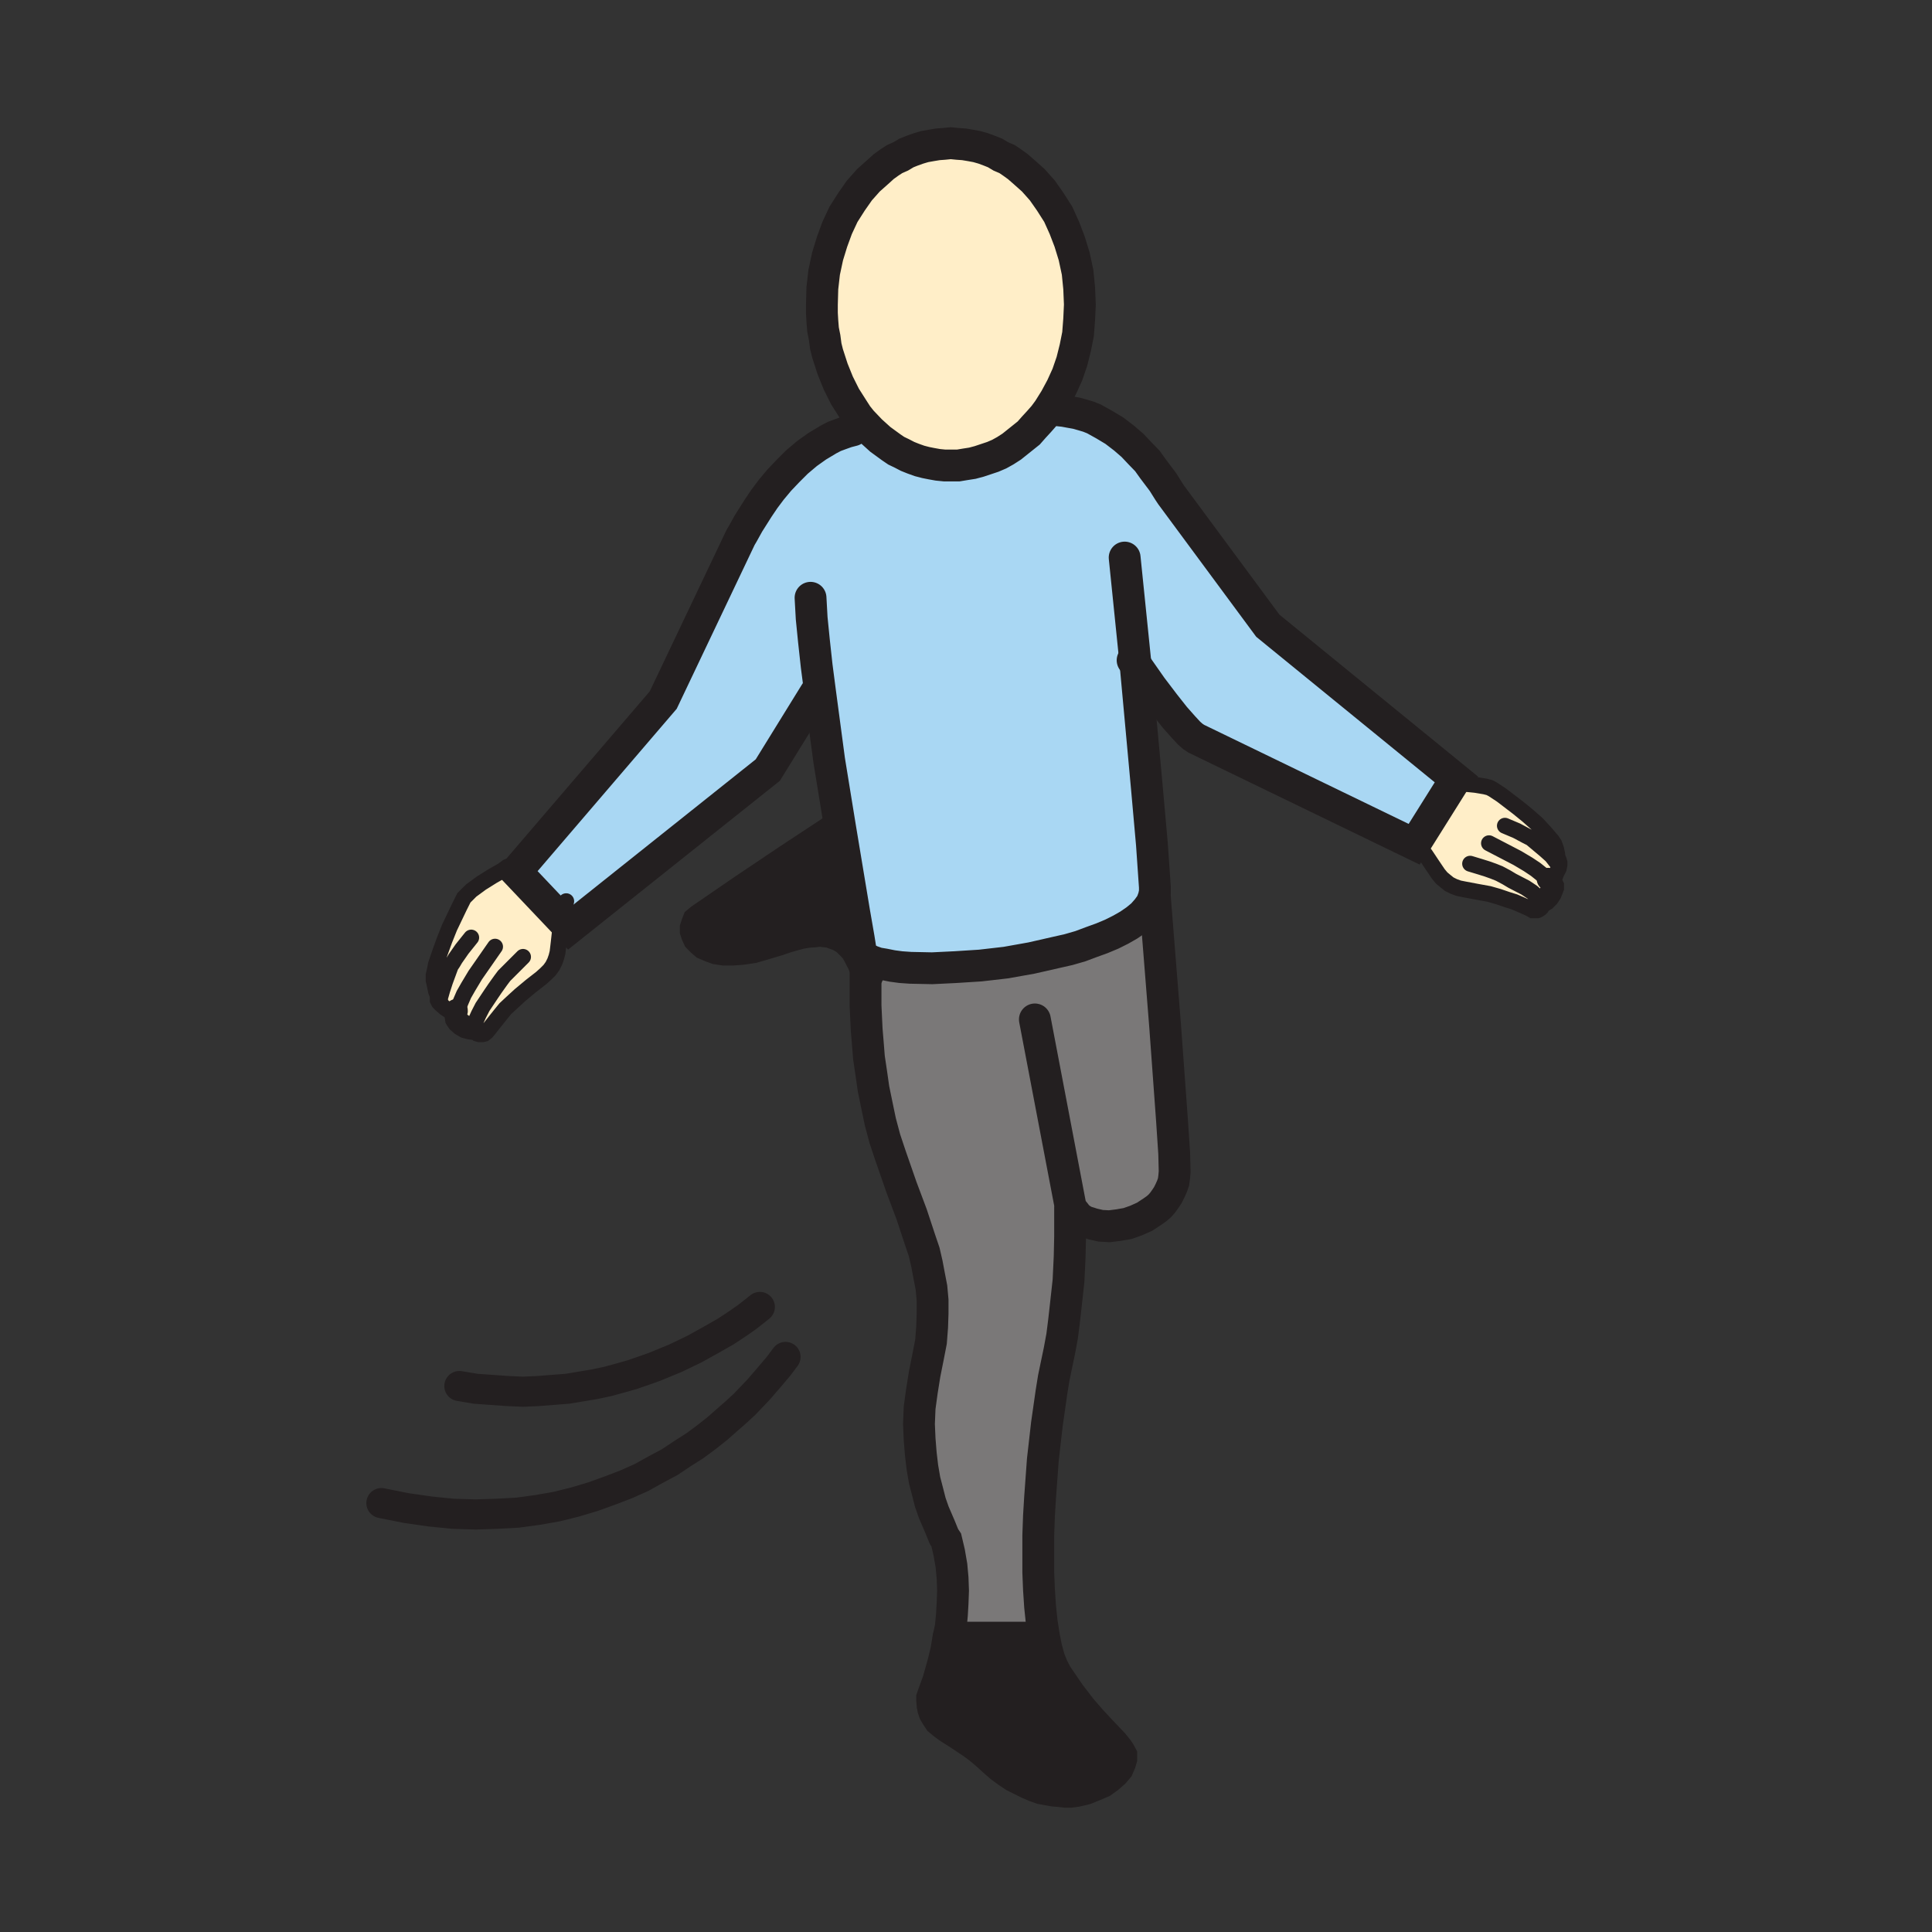 <svg id="Layer_1" xmlns="http://www.w3.org/2000/svg" viewBox="0 0 850 850" width="850" height="850"><rect x="0" y="0" width="850" height="850" fill="#333333" stroke="none"/><style>.st0{fill:#ffeec8}.st1{fill:#a9d7f3}.st2{fill:#231f20}.st3{fill:#7a7878}.st4,.st5,.st6,.st7{fill:none;stroke:#231f20;stroke-width:14;stroke-linecap:round;stroke-miterlimit:10}.st5,.st6,.st7{stroke-width:7}.st6,.st7{stroke-width:10}.st7{stroke-width:13.25}</style><path class="st0" d="M681.6 387l.5.8.5 1 .5 1v.7l-.3.8-.7 1.7-1 1.5-1.3 1.3-1.2.7-.3.3.3.7v.5l-.3.8-.2.5-.5.5-.8.5-.5.2h-2l-1.2-.7-4-1.8-2.8-1.2-3.2-1-3.8-1.3-4.2-1.2-5.5-1-5.3-1-2.5-.5-2.2-.8-2-1-1.5-1.2-1.8-1.5-1.5-1.8-2.7-4-3-4.5-4.3-5.2 16.5-26.3 4.8.3 5 .5 4.2.7 2 .5 1.5.8 3.8 2.5 7.2 5.5 4.3 3.5 4.2 3.7 3.5 3.8 3 3.5 1 1.5.8 2.2.5 2.3.2 2 .5.7.3 1v1l-.3 1.5-1 2-.7 1.8-.5.5-.8.5-.5.2z"/><path class="st1" d="M360.8 304.5l-2 .3-21 34-87.2 69.5-3.3-3.5-20.2-21.3 64.7-75.5 34-71.5 1-1.7 2.5-4.5 4.3-6.8 2.7-4 3-4 3.5-4.2 3.8-4 4-4 4.5-3.8 4.5-3.2 2.5-1.5 2.5-1.5 2.5-1.3 2.7-1 2.8-1 2.7-.7 3.8-4 4 4.2 4.2 3.8 4.8 3.5 2.2 1.5 2.5 1.2 2.5 1.3 2.5 1 2.8 1 2.7.7 2.5.5 2.8.5 3 .3h6l3-.5 3.2-.5 3-.8 3-1 3-1 2.8-1.2 2.7-1.5 2.8-1.8 2.5-2 2.5-2 2.5-2 2.2-2.5 2.3-2.5 2.2-2.5 2-2.7 4 .2 2.8.3 2.7.5 2.8.5 2.5.7 2.7.8 2.5 1 4.5 2.5 4.5 2.7 4.3 3.3 3.7 3.2 3.3 3.5 3.2 3.3 2.5 3.5 4.3 5.7 2.7 4.3 1 1.5 42.5 57.5 82.8 67.5-1.3 1.7-16.5 26.3-.5.7-96-46.5-1.5-1-1.7-1.5-2.5-2.7-3.8-4.3-4.5-5.7-5.7-7.5-7-10 5 54.5 2.2 24.7 1.3 18.8v2.2l-.5 2.3-1 2.7-1.8 2.5-2.2 2.5-2.8 2.3-3.2 2.2-3.5 2-4 2-4.3 1.8-4.7 1.7-4.8 1.8-5.2 1.5-5.3 1.2-11 2.5-11.2 2-11.3 1.3-11 .7-10.2.5-9.5-.2-4.3-.3-3.7-.5-3.5-.7-3-.5-2.8-1-2-1-1.5-1.3-1-1.2-.2-.8v-.7l-.8-5-2-11.5-6.2-37.3-4.8-29.5-2-15z"/><path class="st2" d="M493.3 772.3v1.5l-.5 1.7-1 2.3-1.7 2-2.5 2.2-2.8 2-3.5 1.5-3.7 1.5-2 .5-2.3.5-2.2.3h-2.5l-2.5-.3-2.5-.2-2.8-.5-2.7-.5-2.8-1-3-1.3-3-1.5-3-1.5-3-2-3-2.2-3.2-2.8-3.3-3-3-2.5-3-2.2-5.7-3.8-5-3.2-2-1.5-1.8-1.5-1.2-1.8-1-1.7-.5-1.5-.3-1.5-.2-2.5v-.8l.7-2 2-5.5 2.3-8.2 1.2-5 1-5.8h38l4-.5 1 5 1.3 4.8 1.5 3.7 1.7 3.3 5.8 8.5 5 6.5 4.5 5.2 4 4.3 5.7 6 2 2.5.8 1.2z"/><path class="st3" d="M381.3 427.3l-1.7-4-1.8-3.5 1-.5 1 1.2 1.5 1.3 2 1 2.8 1 3 .5 3.5.7 3.7.5 4.3.3 9.5.2 10.2-.5 11-.7 11.3-1.3 11.2-2 11-2.5 5.3-1.2 5.2-1.5 4.8-1.8 4.7-1.7 4.3-1.8 4-2 3.5-2 3.2-2.2 2.8-2.3 2.2-2.5 1.8-2.5 1-2.7h.5l4.5 56.5 3 41.2 1 15 .2 8-.2 2.3-.3 2.2-.7 2-.8 1.8-1 2-1 1.5-1.2 1.7-1.3 1.5-1.5 1.3-1.7 1.2-3.5 2.3-3.8 1.7-3.7 1.3-4 .7-4 .5-3.8-.2-3.5-.8-1.5-.5-1.7-.5-1.3-.7-1.5-1-1-1-1-1.3-1-1.2-.7-1.5-.3.2v13l-.2 9-.5 10.5-1.3 11.8-.7 6.2-.8 6.3-1.2 6.5-1.3 6.2-1.2 5.8-1 6.2-2 14-1.8 15.8-1.2 16.5-.5 8.2-.3 8.5v16.3l.3 7.5.5 7.5.7 6.7 1 6.5-4 .5h-38l1-4.7.5-5.3.3-5.2.2-5.5-.2-5.5-.5-5.5-1-5.8-1.3-5.5-1-1.5-1.7-4.2-2.8-6.5-1.5-4.3-1.2-4.7-1.3-5-1-5.8-.7-6-.5-6.2-.3-6.8.3-7.2 1-7.3 1.2-7.5 1.5-7.5 1.3-6.7.5-6.5.2-6V572l-.5-5.5-1-5.2-1-5.3-1.2-5.2-1.8-5.3-3.7-11.2-4.5-12-4.8-13.8-2.5-7.5-2-7.5-1.5-7.2-1.5-7.3-1-7-1-6.7-.5-6.3-.5-6-.5-10.5v-15.2z"/><path class="st0" d="M461.3 180.3l-2 2.7-2.2 2.5-2.3 2.5-2.2 2.5-2.5 2-2.5 2-2.5 2-2.8 1.8-2.7 1.5-2.8 1.2-3 1-3 1-3 .8-3.2.5-3 .5h-6l-3-.3-2.8-.5-2.5-.5-2.7-.7-2.8-1-2.5-1-2.5-1.3-2.5-1.2-2.2-1.5-4.8-3.5-4.2-3.8-4-4.2-2-2.5-1.8-2.8-3.5-5.5-3-6-2.5-6.2-2.2-6.8-.8-3.2-.5-3.8-.7-3.5-.3-3.7-.2-3.5V134l.2-7.2.8-7 1.5-7 2-6.5 2.2-6 2.8-6 3.5-5.5 3.5-5 4-4.5 4.5-4 2.2-2 2.5-1.8 2.3-1.5 2.7-1.2 2.5-1.5 2.5-1 2.8-1 2.7-.8 2.8-.5 3-.5 2.7-.2 3-.3 3 .3 2.8.2 3 .5 2.7.5 2.8.8 2.7 1 2.5 1 2.5 1.5 2.8 1.2 2.2 1.5 2.5 1.8 2.3 2 4.5 4 4 4.5 3.5 5 3.5 5.5 2.7 6 2.3 6 2 6.5 1.5 7 .7 7 .3 7.2-.3 6.5-.5 6.5-1.2 6-1.5 6-2 5.8-2.5 5.5-2.8 5.2z"/><path class="st2" d="M378.6 417.8v.7l.2.8-1 .5-1-1.8-1.2-1.5-1.5-1.5-1.5-1.5-1.5-1-1.8-1-2-.7-2-.8-2.2-.2-2.3-.3-2.7.3-2.8.2-3 .5-3 .8-3.5 1-3.5 1.2-6 1.8-5.2 1.5-4.8.7-4.2.3h-3.5l-3.3-.5-2.7-1-2.3-1-1.5-1.3-1.5-1.5-.7-1.5-.5-1.5v-1.2l.5-1.5.5-1.3 1.2-1 18.5-12.7 19.8-13.3 22-14.5h1l6.2 37.3 2 11.5z"/><path class="st0" d="M208.6 452.5h-.5l-1.5-.2-1.8-.5-1.7-1-1.5-1.3-.5-.7-.3-.5-.2-1.3v-1.2l.2-1-.7.5h-1.5l-.8-.5-2-1.3-1.7-1.5-1-1-.5-1v-2l-.8-2-.5-2.5-.5-2.2V429l.5-2.2.5-2.5 1.8-5.3 2-5.5 2.2-5.5 4.3-9 2-4 1.5-1.5 1.7-1.7 4.5-3.3 4.8-3 4.7-2.7 5.8.7 20.2 21.3-1 5.5-.5 4.5-.5 4.2-.5 2-.7 2-1 2-1.3 1.8-1.7 1.7-2 1.8-4.5 3.5-4.8 4-3.5 3.2-3 2.8-2.2 2.7-2 2.5-3 3.8-1 1.2-1 .8-.8.2h-1.5l-.7-.2-.5-.5-.5-.5-.3-.5z"/><path class="st4" d="M379.1 185.3l-2-2.5-1.8-2.8-3.5-5.5-3-6-2.5-6.2-2.2-6.8-.8-3.2-.5-3.8-.7-3.5-.3-3.7-.2-3.5V134l.2-7.2.8-7 1.5-7 2-6.5 2.2-6 2.8-6 3.5-5.5 3.5-5 4-4.5 4.5-4 2.2-2 2.5-1.8 2.3-1.5 2.7-1.2 2.5-1.5 2.5-1 2.8-1 2.7-.8 2.8-.5 3-.5 2.7-.2 3-.3 3 .3 2.8.2 3 .5 2.7.5 2.8.8 2.7 1 2.5 1 2.5 1.5 2.8 1.2 2.2 1.5 2.5 1.8 2.3 2 4.5 4 4 4.5 3.5 5 3.5 5.5 2.7 6 2.3 6 2 6.5 1.5 7 .7 7 .3 7.2-.3 6.5-.5 6.5-1.2 6-1.5 6-2 5.8-2.5 5.5-2.8 5.2-3 4.8-2 2.7-2.2 2.5-2.3 2.5-2.2 2.5-2.5 2-2.5 2-2.5 2-2.8 1.8-2.7 1.5-2.8 1.2-3 1-3 1-3 .8-3.2.5-3 .5h-6l-3-.3-2.8-.5-2.5-.5-2.7-.7-2.8-1-2.5-1-2.5-1.3-2.5-1.2-2.2-1.5-4.8-3.5-4.2-3.8zM358.8 304.8l-21 34-87.2 69.5-3.3-3.5-20.2-21.3 64.7-75.5 34-71.5 1-1.7 2.5-4.5 4.3-6.8 2.7-4 3-4 3.5-4.2 3.8-4 4-4 4.5-3.8 4.5-3.2 2.5-1.5 2.5-1.5 2.5-1.3 2.7-1 2.8-1 2.7-.7M498.3 290.5l1.3 1.8 7 10 5.7 7.5 4.5 5.7 3.8 4.3 2.5 2.7 1.7 1.5 1.5 1 96 46.5.5-.7 16.5-26.3 1.3-1.7-82.8-67.5-42.5-57.5-1-1.5-2.7-4.3-4.3-5.7-2.5-3.5-3.2-3.3-3.3-3.5-3.7-3.2-4.3-3.3-4.5-2.7-4.5-2.5-2.5-1-2.7-.8-2.5-.7-2.8-.5-2.7-.5-2.8-.3"/><path class="st4" d="M494.8 245.3l4.8 47 5 54.5 2.2 24.7 1.3 18.8v2.2l-.5 2.3-1 2.7-1.8 2.5-2.2 2.5-2.8 2.3-3.2 2.2-3.5 2-4 2-4.3 1.8-4.7 1.7-4.8 1.8-5.2 1.5-5.3 1.2-11 2.5-11.2 2-11.3 1.3-11 .7-10.2.5-9.5-.2-4.3-.3-3.7-.5-3.5-.7-3-.5-2.8-1-2-1-1.5-1.3-1-1.2-.2-.8v-.7l-.8-5-2-11.5-6.2-37.3-4.8-29.5-2-15-2-15-1.5-11.5-1.2-11-1-10-.5-9"/><path class="st4" d="M508.1 394.8l4.5 56.5 3 41.2 1 15 .2 8-.2 2.3-.3 2.2-.7 2-.8 1.8-1 2-1 1.5-1.2 1.7-1.3 1.5-1.5 1.3-1.7 1.2-3.5 2.3-3.8 1.7-3.7 1.3-4 .7-4 .5-3.8-.2-3.5-.8-1.5-.5-1.7-.5-1.3-.7-1.5-1-1-1-1-1.3-1-1.2-.7-1.5-.3-1-15.5-81.3M470.8 531v13l-.2 9-.5 10.5-1.3 11.8-.7 6.2-.8 6.3-1.2 6.5-1.3 6.2-1.2 5.8-1 6.2-2 14-1.8 15.8-1.2 16.5-.5 8.2-.3 8.5v16.3l.3 7.5.5 7.5.7 6.7 1 6.5 1 5 1.3 4.8 1.5 3.7 1.7 3.3 5.8 8.5 5 6.5 4.5 5.2 4 4.3 5.7 6 2 2.5.8 1.2.7 1.3v1.5l-.5 1.7-1 2.3-1.7 2-2.5 2.2-2.8 2-3.5 1.5-3.7 1.5-2 .5-2.3.5-2.2.3h-2.5l-2.5-.3-2.5-.2-2.8-.5-2.7-.5-2.8-1-3-1.3-3-1.5-3-1.5-3-2-3-2.2-3.2-2.8-3.3-3-3-2.5-3-2.2-5.7-3.8-5-3.2-2-1.5-1.8-1.5-1.2-1.8-1-1.7-.5-1.5-.3-1.5-.2-2.5v-.8l.7-2 2-5.5 2.3-8.2 1.2-5 1-5.8 1-4.7.5-5.3.3-5.2.2-5.5-.2-5.5-.5-5.5-1-5.8-1.3-5.5-1-1.5-1.7-4.2-2.8-6.5-1.5-4.3-1.2-4.7-1.3-5-1-5.8-.7-6-.5-6.2-.3-6.8.3-7.2 1-7.3 1.2-7.5 1.5-7.5 1.3-6.7.5-6.5.2-6V572l-.5-5.5-1-5.2-1-5.3-1.2-5.2-1.8-5.3-3.7-11.2-4.5-12-4.8-13.8-2.5-7.5-2-7.5-1.5-7.2-1.5-7.3-1-7-1-6.7-.5-6.3-.5-6-.5-10.5v-15.2"/><path class="st4" d="M368.6 364l-22 14.5-19.8 13.3-18.5 12.7-1.2 1-.5 1.3-.5 1.5v1.2l.5 1.5.7 1.5 1.5 1.5 1.5 1.3 2.3 1 2.7 1 3.3.5h3.5l4.2-.3 4.8-.7 5.2-1.5 6-1.8 3.5-1.2 3.5-1 3-.8 3-.5 2.8-.2 2.7-.3 2.3.3 2.2.2 2 .8 2 .7 1.8 1 1.5 1 1.5 1.5 1.5 1.5 1.2 1.5 1 1.8 1.8 3.5 1.7 4 .5 1.5"/><path class="st5" d="M223.3 381.3l-2 1.5-4.7 2.7-4.8 3-4.5 3.3-1.7 1.7-1.5 1.5-2 4-4.3 9-2.2 5.5-2 5.5-1.8 5.3-.5 2.5-.5 2.2v2.3l.5 2.2.5 2.5.8 2 .7 1.3.3.2v-.5l1-3.5 1.2-3.7 2.5-6.8 1-1.5 1-1.7 3-4.3 4-5"/><path class="st5" d="M192.8 436.8l-.2 1.2v2l.5 1 1 1 1.7 1.5 2 1.3.8.5h1.5l.7-.5.5-.5.3-.8 1.2-3 1.3-3 2-3.5 3-5 8.7-12.5"/><path class="st6" d="M200.8 444.5v.3l-.2 1v1.2l.2 1.3.3.5.5.7 1.5 1.3 1.7 1 1.8.5 1.5.2"/><path class="st5" d="M249.1 396.5l-1 4.5-.8 3.8-1 5.5-.5 4.5-.5 4.2-.5 2-.7 2-1 2-1.3 1.8-1.7 1.7-2 1.8-4.5 3.5-4.8 4-3.5 3.2-3 2.8-2.2 2.7-2 2.5-3 3.8-1 1.2-1 .8-.8.2h-1.5l-.7-.2-.5-.5-.5-.5-.3-.5-.2-.8v-.7l.2-1 .8-2.3 1-2.2 1.7-3.3 3.8-5.7 1.7-2.5 2.5-3.5 1.5-2 2.3-2.3 2.7-2.7 3.3-3.3M635.1 344.3l4.2.2 4.8.3 5 .5 4.2.7 2 .5 1.5.8 3.8 2.5 7.2 5.5 4.3 3.5 4.2 3.7 3.5 3.8 3 3.5 1 1.5.8 2.2.5 2.3.2 2v1.5l-.2.2-.3-.2-2.2-2.8-2.8-2.5-5-4.2-1.2-1-2-1-4.3-2.3-5.2-2.2"/><path class="st5" d="M684.6 376.8l.7 1 .5.7.3 1v1l-.3 1.5-1 2-.7 1.8-.5.5-.8.5-.5.2h-.7l-1.3-.7-2.2-1.8-2.5-2-3.3-2.2-4.7-2.8-12.5-6.5"/><path class="st6" d="M681.1 386.8l.5.2.5.8.5 1 .5 1v.7l-.3.8-.7 1.7-1 1.5-1.3 1.3-1.2.7"/><path class="st5" d="M620.3 368l2.5 2.8 4.3 5.2 3 4.5 2.7 4 1.5 1.8 1.8 1.5 1.5 1.2 2 1 2.2.8 2.5.5 5.3 1 5.5 1 4.2 1.2 3.8 1.3 3.2 1 2.8 1.2 4 1.8 1.2.7h2l.5-.2.8-.5.5-.5.2-.5.3-.8v-.5l-.3-.7-.5-.8-.5-.5-1.5-1.5-1.7-1.5-3-2-5.8-3-2.5-1.5-3.2-1.7-2.5-1-2.8-1-3.2-1-4.3-1.3"/><path class="st7" d="M345.6 597l-3 4-3.8 4.5-5 5.8-6.2 6.5-3.8 3.5-4 3.5-4.2 3.7-4.8 3.8-5 3.7-5.5 3.5-5.7 3.8-6 3.2-6.3 3.5-6.7 3-7.3 2.8-7.5 2.7-7.7 2.3-8 2-8.5 1.5-8.8 1.2-9.2.5-9.3.3-10-.3-10-1-10.5-1.5-11-2.2M334.3 575l-2.5 2-3.2 2.5-4 2.8-5.3 3.5-6.5 3.7-7.2 4-8.3 4-9.2 3.8-4.8 1.7-5.2 1.8-5.3 1.5-5.5 1.5-5.7 1.2-6 1-6 1-6.5.5-6.3.5-6.7.3-6.8-.3-7-.5-7-.5-7.2-1.2"/><path class="st4" d="M417.3 720.5h38"/></svg>
